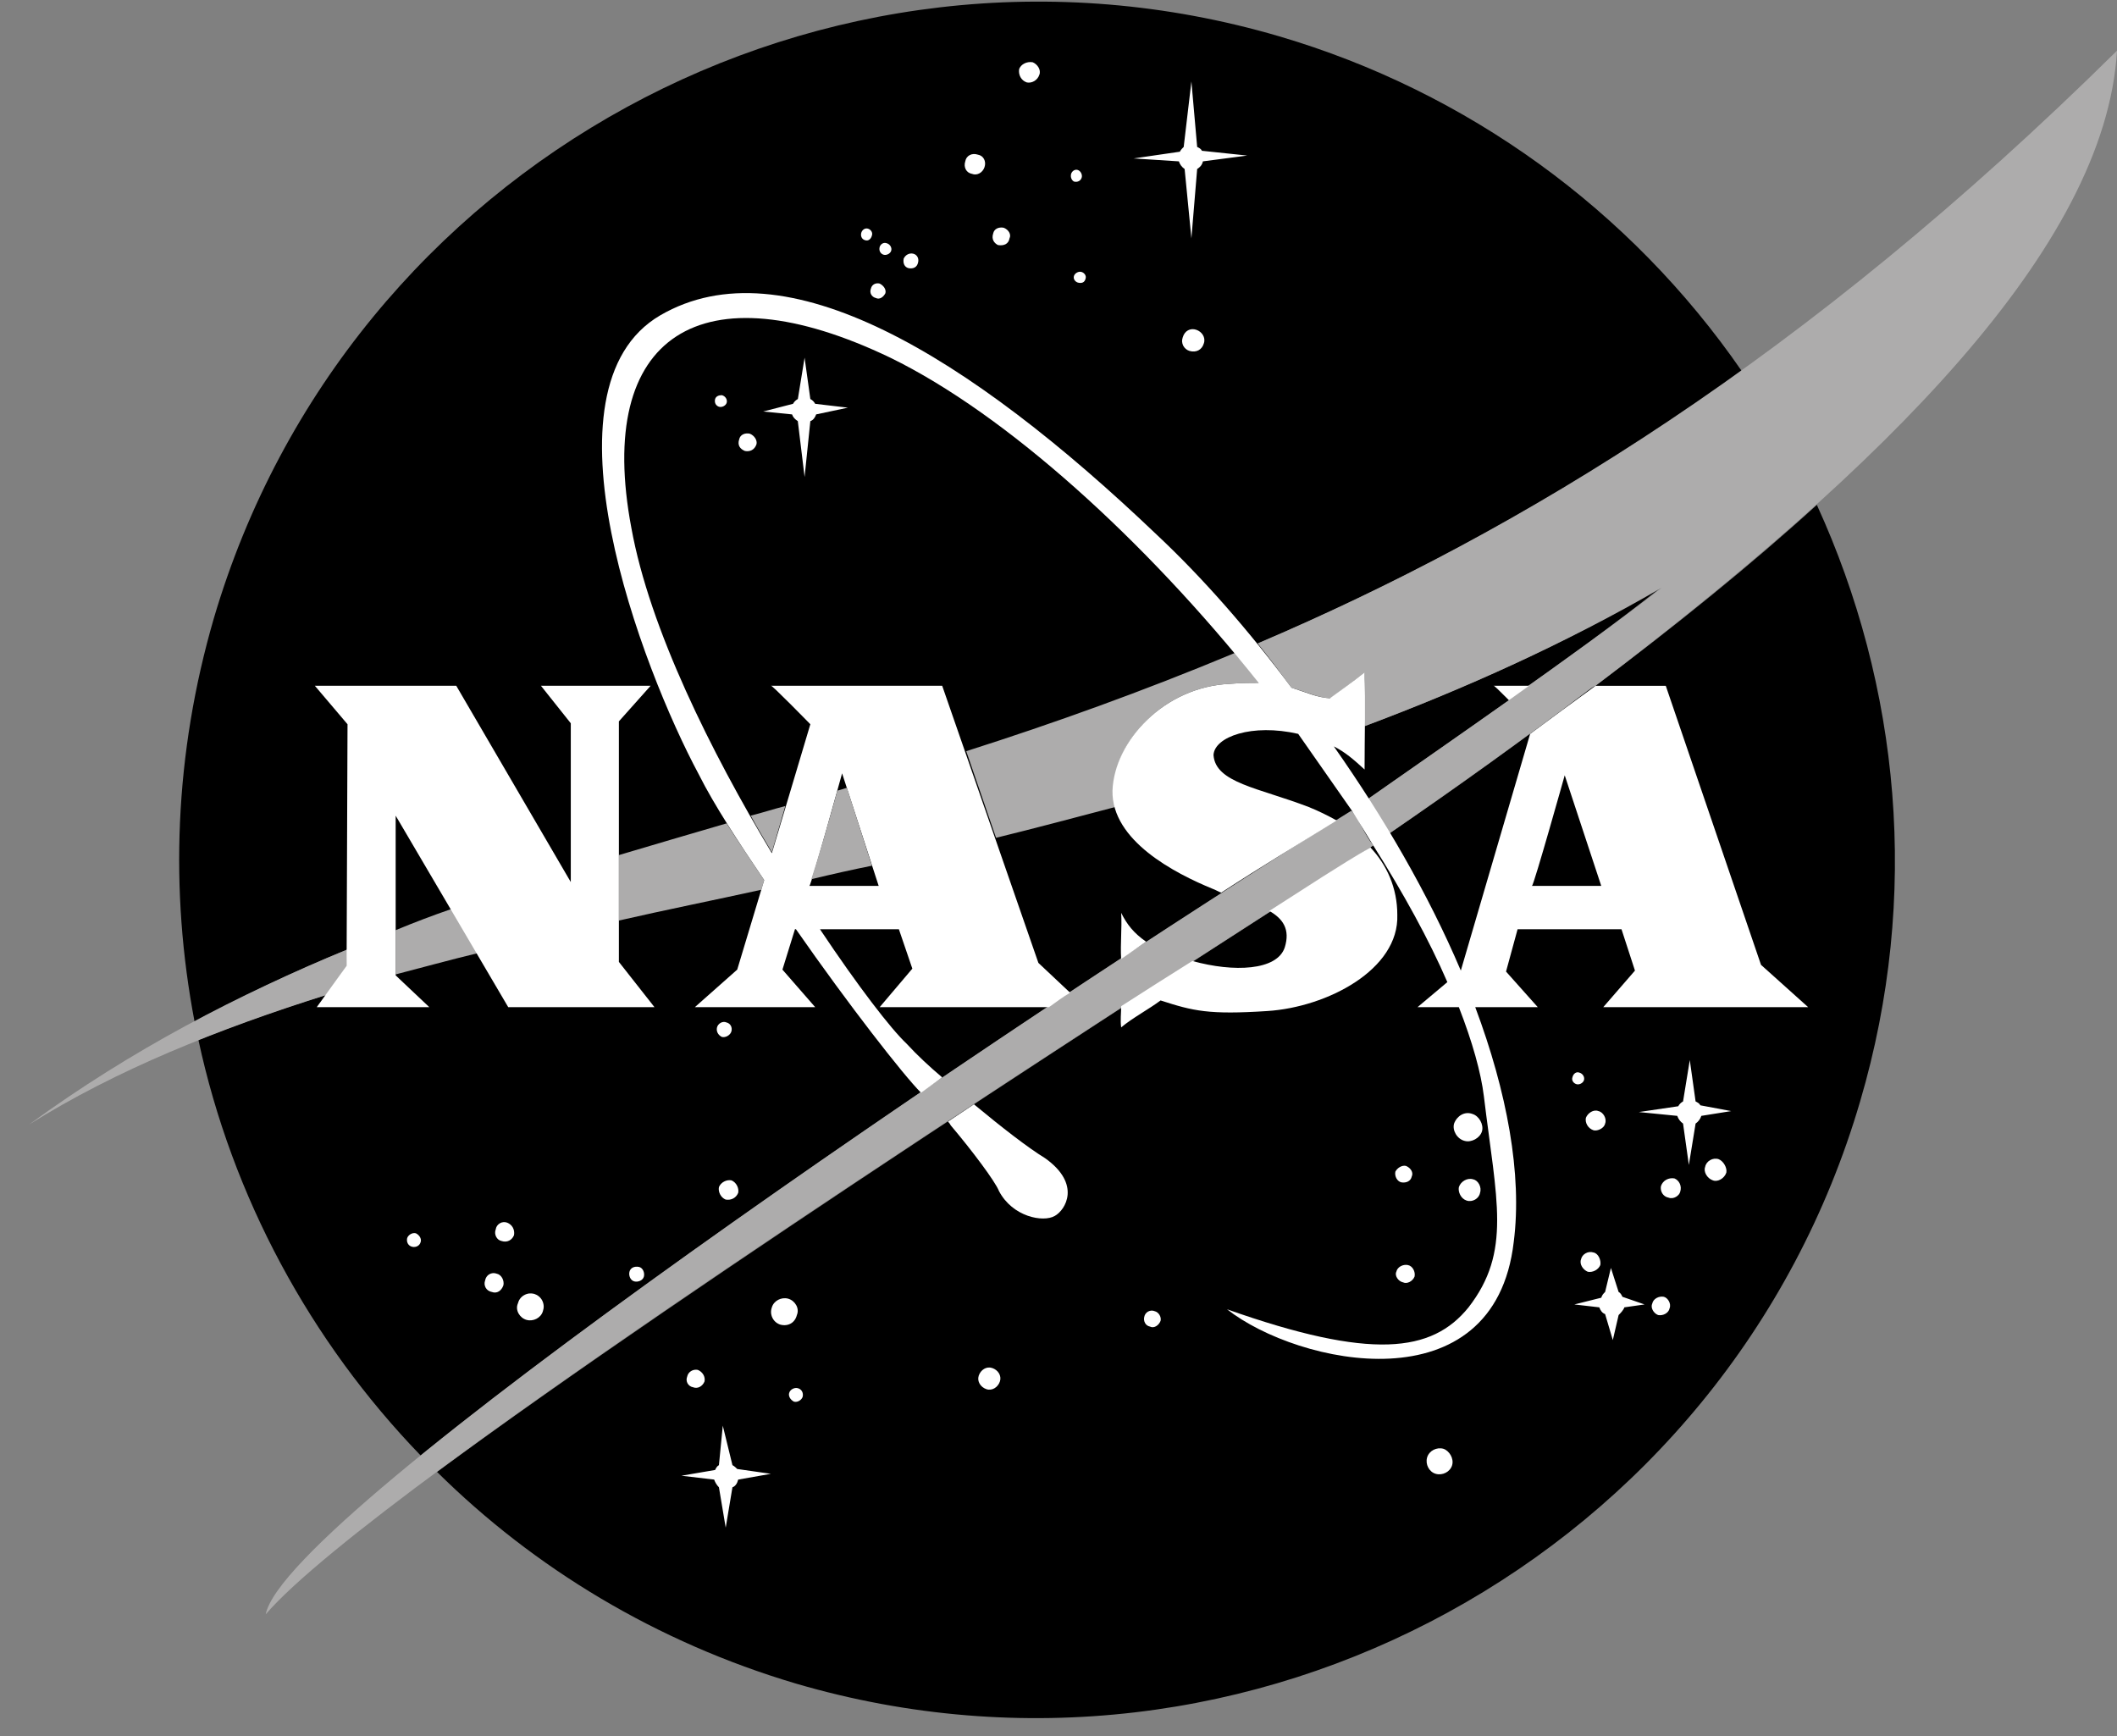 <svg width="50" height="41" viewBox="0 0 50 41" fill="none" xmlns="http://www.w3.org/2000/svg">
<rect x="0" y="0" width="50" height="41" fill="#808080" stroke="none"/>
<path fill-rule="evenodd" clip-rule="evenodd" d="M31.934 19.15C32.07 19.287 32.229 19.718 32.434 19.968C27.434 23.172 16.458 30.24 10.322 34.763C12.617 37.035 15.504 38.785 18.799 39.762C29.502 42.898 40.797 36.717 43.933 26.013C45.365 21.15 44.865 16.196 42.911 11.924C41.365 13.333 39.592 14.764 37.684 16.196C37.615 16.219 37.57 16.264 37.502 16.31C36.002 17.446 34.433 18.582 32.797 19.696C32.639 19.423 32.457 19.15 32.298 18.878C33.434 18.082 34.548 17.309 35.638 16.537L35.684 16.491C36.934 15.605 38.138 14.742 39.252 13.855C36.979 15.196 34.593 16.264 32.229 17.15C32.207 16.718 32.252 16.287 32.229 15.877C31.98 16.082 31.684 16.287 31.434 16.491C31.093 16.468 30.889 16.332 30.525 16.241C30.252 15.877 29.98 15.537 29.707 15.196C33.343 13.65 37.138 11.628 41.138 8.764C38.508 4.954 34.649 2.162 30.207 0.856C19.503 -2.28 8.209 3.878 5.05 14.605C4.118 17.809 4.005 21.036 4.595 24.127C5.8 23.49 6.982 22.922 8.209 22.422V22.831L7.731 23.49C6.702 23.805 5.686 24.162 4.686 24.559C5.482 28.263 7.323 31.671 9.936 34.376C15.526 29.831 26.161 22.718 31.934 19.15Z" fill="black"/>
<path fill-rule="evenodd" clip-rule="evenodd" d="M13.481 20.537C13.435 20.537 13.39 20.559 13.322 20.582L13.481 20.832V20.537Z" fill="black"/>
<path fill-rule="evenodd" clip-rule="evenodd" d="M10.663 21.468C10.218 21.621 9.779 21.788 9.345 21.968V23.013C9.958 22.854 10.617 22.672 11.276 22.513L10.663 21.468ZM8.208 22.423C5.618 23.491 3.118 24.786 0.686 26.559C2.754 25.263 5.14 24.309 7.731 23.491L8.186 22.809L8.208 22.423ZM29.707 15.196C29.979 15.537 30.252 15.901 30.502 16.242C30.889 16.355 31.093 16.469 31.434 16.492C31.684 16.287 31.979 16.083 32.229 15.878C32.252 16.31 32.207 16.742 32.229 17.151C34.593 16.265 36.979 15.197 39.251 13.878C38.138 14.742 36.933 15.605 35.684 16.492L35.638 16.537C34.547 17.31 33.434 18.082 32.297 18.878C32.456 19.151 32.638 19.423 32.797 19.696C34.41 18.582 36.002 17.446 37.501 16.31C37.57 16.265 37.615 16.219 37.683 16.196C44.455 11.06 49.728 5.856 50 1.197C42.614 8.492 35.933 12.537 29.707 15.196ZM17.98 21.014L18.048 20.787C17.73 20.309 17.435 19.878 17.162 19.446C16.299 19.696 15.458 19.946 14.617 20.195V21.741C15.708 21.491 16.844 21.264 17.98 21.014ZM31.911 19.15C32.07 19.309 32.229 19.718 32.433 19.968C25.82 24.195 8.89 35.081 6.276 38.126C6.731 35.74 24.003 24.059 31.911 19.15ZM17.73 19.264C17.889 19.559 18.071 19.855 18.23 20.128L18.548 19.037C18.276 19.105 18.003 19.196 17.73 19.264ZM26.343 19.059C26.298 18.946 26.298 18.809 26.298 18.673C26.32 17.491 27.502 16.219 29.048 16.151C29.32 16.128 29.548 16.128 29.752 16.128C29.57 15.878 29.366 15.651 29.161 15.423C26.98 16.332 24.889 17.082 22.821 17.741L23.525 19.787C24.457 19.559 25.389 19.309 26.343 19.059Z" fill="#ADACAC"/>
<path fill-rule="evenodd" clip-rule="evenodd" d="M30.889 17.65C30.818 17.535 30.734 17.428 30.638 17.332C29.57 17.082 28.684 17.4 28.684 17.832C28.684 18.037 28.775 18.173 28.934 18.287C29.593 18.082 30.252 17.878 30.889 17.65Z" fill="black"/>
<path fill-rule="evenodd" clip-rule="evenodd" d="M36.115 16.196L35.638 16.537C35.433 16.332 35.274 16.173 35.274 16.196H36.115ZM27.07 22.241C26.866 22.377 26.684 22.513 26.48 22.65C26.457 22.287 26.502 21.923 26.48 21.559C26.616 21.832 26.775 22.036 27.07 22.241ZM22.389 26.49L23.003 26.081C23.662 26.627 24.275 27.104 24.684 27.354C25.547 27.968 25.162 28.581 24.912 28.717C24.639 28.876 23.912 28.74 23.593 28.127C23.503 27.899 22.957 27.172 22.457 26.581C22.44 26.547 22.417 26.516 22.389 26.49ZM29.979 21.514C30.866 20.946 31.661 20.423 32.366 20.014C32.752 20.423 33.002 20.968 33.002 21.605C33.048 22.901 31.343 23.787 29.934 23.878C28.548 23.968 28.184 23.878 27.411 23.628C27.139 23.832 26.752 24.037 26.48 24.264C26.457 24.105 26.48 23.923 26.48 23.764C27.038 23.405 27.599 23.049 28.162 22.696C29.139 22.968 30.161 22.923 30.343 22.378C30.479 21.946 30.297 21.695 29.979 21.514Z" fill="white"/>
<path fill-rule="evenodd" clip-rule="evenodd" d="M32.434 19.968C33.138 21.082 33.752 22.195 34.184 23.195L33.479 23.787H34.456C34.775 24.605 34.979 25.331 35.048 25.9C35.343 28.354 35.707 29.558 34.684 30.877C33.821 31.945 32.389 32.127 28.98 30.922C30.662 32.24 35.298 33.24 35.752 29.331C35.956 27.741 35.593 25.787 34.843 23.787H36.32L35.57 22.946L35.843 21.946H38.297L38.615 22.923L37.866 23.787H42.706L41.592 22.787L39.343 16.197H37.684C37.167 16.573 36.652 16.952 36.139 17.333L34.502 22.923C33.73 21.105 32.684 19.31 31.503 17.628C31.775 17.765 31.98 17.946 32.229 18.174C32.229 17.424 32.252 16.628 32.229 15.878C31.98 16.083 31.684 16.287 31.411 16.492C31.093 16.469 30.866 16.356 30.503 16.242C29.503 14.901 28.412 13.651 27.321 12.629C22.866 8.378 18.526 5.742 15.594 7.447C12.64 9.174 15.162 15.787 16.503 18.287C16.867 19.014 17.435 19.877 18.049 20.786L17.412 22.9L16.412 23.786H19.253L18.48 22.9L18.776 21.945H18.798C20.048 23.741 21.344 25.399 21.753 25.808C21.912 25.695 22.094 25.558 22.253 25.445C21.957 25.195 21.662 24.922 21.412 24.649C21.048 24.308 20.276 23.309 19.366 21.946H21.23L21.548 22.877L20.776 23.787H24.775C24.934 23.672 25.116 23.536 25.275 23.446L24.525 22.741L22.253 16.196H18.207C18.185 16.128 19.139 17.105 19.139 17.105L18.23 20.15C16.799 17.764 15.344 14.855 14.912 12.469C14.049 7.901 16.571 6.311 21.026 8.447C23.775 9.788 27.047 12.765 29.729 16.128C29.548 16.128 29.32 16.128 29.048 16.151C27.503 16.219 26.32 17.492 26.275 18.673C26.252 19.855 27.752 20.627 28.639 20.991C28.707 21.014 28.775 21.059 28.843 21.082C29.82 20.446 30.729 19.9 31.57 19.378C31.366 19.264 31.138 19.151 30.911 19.06C29.729 18.605 28.707 18.491 28.661 17.832C28.684 17.401 29.57 17.082 30.661 17.332L31.933 19.151L32.434 19.968Z" fill="white"/>
<path fill-rule="evenodd" clip-rule="evenodd" d="M7.436 16.196H10.776L13.481 20.832V17.082L12.776 16.196H15.367L14.617 17.037V22.718L15.458 23.787H12.004L9.345 19.264V23.036L10.14 23.787H7.481L8.186 22.809L8.208 17.105L7.436 16.196Z" fill="white"/>
<path fill-rule="evenodd" clip-rule="evenodd" d="M19.117 20.923H20.753L19.889 18.264C19.889 18.264 19.162 20.9 19.117 20.923Z" fill="black"/>
<path fill-rule="evenodd" clip-rule="evenodd" d="M20.003 18.605C19.928 18.631 19.852 18.653 19.776 18.673C19.616 19.264 19.298 20.355 19.162 20.764C19.639 20.65 20.139 20.536 20.594 20.446L20.003 18.605Z" fill="#ADACAC"/>
<path fill-rule="evenodd" clip-rule="evenodd" d="M36.183 20.923H37.819L36.956 18.31C36.956 18.31 36.229 20.9 36.183 20.923Z" fill="black"/>
<path fill-rule="evenodd" clip-rule="evenodd" d="M24.389 1.47C24.503 1.515 24.593 1.652 24.548 1.765C24.503 1.902 24.366 1.97 24.253 1.947C24.116 1.902 24.048 1.765 24.071 1.629C24.116 1.515 24.253 1.447 24.389 1.47ZM18.617 30.672C18.776 30.718 18.889 30.899 18.821 31.058C18.776 31.24 18.617 31.331 18.435 31.286C18.394 31.274 18.356 31.253 18.323 31.226C18.29 31.198 18.263 31.164 18.244 31.125C18.225 31.087 18.214 31.045 18.211 31.002C18.209 30.96 18.215 30.917 18.23 30.877C18.276 30.718 18.457 30.627 18.617 30.672ZM12.617 30.558C12.658 30.571 12.696 30.591 12.729 30.619C12.762 30.646 12.789 30.68 12.808 30.719C12.827 30.757 12.838 30.799 12.841 30.842C12.843 30.885 12.836 30.927 12.822 30.968C12.776 31.127 12.594 31.217 12.435 31.172C12.276 31.127 12.163 30.945 12.231 30.786C12.241 30.745 12.258 30.707 12.283 30.673C12.308 30.639 12.34 30.611 12.376 30.59C12.412 30.569 12.452 30.555 12.493 30.549C12.535 30.544 12.577 30.547 12.617 30.558ZM17.276 27.877C17.389 27.923 17.458 28.059 17.435 28.172C17.389 28.286 17.276 28.354 17.139 28.331C17.026 28.286 16.957 28.149 16.98 28.036C17.026 27.922 17.162 27.854 17.276 27.877ZM15.094 29.922C15.185 29.945 15.23 30.058 15.208 30.149C15.185 30.24 15.071 30.286 14.98 30.263C14.89 30.24 14.844 30.127 14.867 30.035C14.89 29.945 14.98 29.899 15.094 29.922ZM16.48 32.353C16.594 32.399 16.662 32.512 16.64 32.626C16.594 32.74 16.48 32.808 16.367 32.763C16.34 32.758 16.314 32.747 16.292 32.731C16.27 32.715 16.251 32.694 16.238 32.67C16.225 32.646 16.218 32.62 16.216 32.592C16.215 32.565 16.22 32.538 16.23 32.512C16.253 32.399 16.367 32.331 16.48 32.353ZM18.844 32.786C18.935 32.809 18.98 32.899 18.957 32.99C18.935 33.058 18.844 33.127 18.753 33.104C18.662 33.058 18.617 32.967 18.639 32.899C18.662 32.809 18.776 32.763 18.844 32.786ZM33.207 27.536C33.32 27.582 33.388 27.695 33.343 27.786C33.32 27.899 33.207 27.945 33.093 27.923C33.002 27.9 32.934 27.786 32.956 27.672C33.002 27.581 33.115 27.513 33.207 27.536ZM33.251 29.877C33.365 29.899 33.433 30.036 33.41 30.149C33.365 30.263 33.229 30.331 33.138 30.286C33.025 30.263 32.934 30.127 32.979 30.036C33.002 29.922 33.138 29.854 33.251 29.877ZM34.797 27.854C34.91 27.877 35.002 28.036 34.956 28.172C34.933 28.309 34.774 28.4 34.638 28.354C34.502 28.309 34.433 28.149 34.456 28.036C34.502 27.899 34.661 27.808 34.797 27.854ZM34.774 26.308C34.933 26.354 35.047 26.559 35.002 26.718C34.956 26.877 34.752 26.99 34.593 26.945C34.411 26.9 34.297 26.695 34.343 26.536C34.41 26.354 34.592 26.241 34.774 26.308ZM37.751 26.241C37.865 26.263 37.956 26.422 37.91 26.536C37.888 26.649 37.729 26.718 37.638 26.695C37.501 26.649 37.433 26.513 37.456 26.4C37.501 26.286 37.638 26.195 37.751 26.241ZM39.547 27.831C39.66 27.877 39.729 28.013 39.683 28.149C39.661 28.24 39.524 28.331 39.411 28.286C39.274 28.263 39.206 28.127 39.229 28.013C39.274 27.877 39.411 27.808 39.547 27.831ZM37.638 29.581C37.751 29.604 37.819 29.763 37.797 29.877C37.751 29.99 37.615 30.058 37.501 30.036C37.388 29.99 37.297 29.854 37.342 29.74C37.365 29.627 37.501 29.536 37.638 29.581ZM39.297 30.627C39.388 30.649 39.478 30.786 39.433 30.899C39.411 31.013 39.274 31.081 39.161 31.058C39.047 31.013 38.979 30.877 39.024 30.786C39.047 30.672 39.183 30.604 39.297 30.627ZM40.592 27.377C40.706 27.423 40.796 27.581 40.773 27.695C40.728 27.831 40.57 27.923 40.455 27.877C40.319 27.831 40.228 27.672 40.273 27.559C40.297 27.422 40.456 27.331 40.592 27.377ZM37.297 25.331C37.388 25.354 37.433 25.445 37.41 25.513C37.388 25.581 37.297 25.627 37.229 25.604C37.16 25.581 37.115 25.513 37.138 25.445C37.16 25.354 37.229 25.308 37.297 25.331ZM34.092 34.217C34.229 34.263 34.343 34.445 34.297 34.604C34.251 34.763 34.069 34.853 33.91 34.808C33.751 34.763 33.66 34.581 33.706 34.422C33.751 34.263 33.933 34.171 34.092 34.217ZM17.162 24.149C17.253 24.172 17.299 24.264 17.276 24.354C17.253 24.445 17.14 24.513 17.049 24.49C16.958 24.445 16.912 24.354 16.935 24.264C16.958 24.172 17.071 24.105 17.162 24.149ZM11.731 30.081C11.844 30.104 11.913 30.24 11.89 30.354C11.844 30.49 11.731 30.558 11.617 30.513C11.587 30.508 11.559 30.497 11.533 30.48C11.508 30.463 11.487 30.441 11.472 30.415C11.457 30.389 11.448 30.359 11.445 30.329C11.443 30.299 11.447 30.268 11.458 30.24C11.463 30.21 11.474 30.182 11.491 30.157C11.508 30.131 11.53 30.11 11.556 30.095C11.582 30.08 11.612 30.071 11.642 30.068C11.672 30.066 11.703 30.07 11.731 30.081ZM11.981 28.877C12.094 28.922 12.163 29.036 12.14 29.172C12.094 29.286 11.981 29.354 11.844 29.309C11.731 29.286 11.663 29.149 11.708 29.036C11.712 29.006 11.723 28.977 11.74 28.952C11.757 28.927 11.78 28.906 11.806 28.891C11.832 28.875 11.861 28.866 11.892 28.864C11.922 28.861 11.953 28.866 11.981 28.877ZM9.822 29.127C9.913 29.172 9.958 29.263 9.936 29.331C9.913 29.422 9.822 29.468 9.731 29.445C9.64 29.422 9.595 29.331 9.617 29.24C9.64 29.172 9.731 29.104 9.822 29.127ZM23.093 3.652C23.23 3.674 23.298 3.811 23.253 3.947C23.207 4.084 23.071 4.152 22.957 4.106C22.821 4.083 22.753 3.947 22.798 3.811C22.821 3.674 22.957 3.606 23.093 3.652ZM25.457 4.015C25.525 4.038 25.57 4.129 25.547 4.197C25.525 4.265 25.457 4.311 25.366 4.288C25.321 4.265 25.275 4.197 25.298 4.106C25.321 4.038 25.389 3.992 25.457 4.015ZM25.547 6.424C25.616 6.447 25.662 6.515 25.639 6.583C25.616 6.674 25.547 6.697 25.457 6.674C25.389 6.652 25.343 6.583 25.366 6.515C25.389 6.447 25.48 6.401 25.547 6.424ZM20.503 5.401C20.571 5.424 20.616 5.492 20.594 5.56C20.571 5.651 20.503 5.697 20.435 5.674C20.344 5.651 20.321 5.56 20.344 5.492C20.366 5.424 20.435 5.379 20.503 5.401ZM20.935 5.742C21.026 5.765 21.071 5.856 21.048 5.924C21.026 5.992 20.935 6.037 20.866 6.015C20.798 5.992 20.753 5.924 20.776 5.833C20.798 5.765 20.866 5.72 20.935 5.742ZM17.049 9.333C17.14 9.356 17.185 9.447 17.162 9.515C17.14 9.583 17.049 9.628 16.98 9.606C16.912 9.583 16.867 9.515 16.89 9.424C16.912 9.356 16.98 9.333 17.049 9.333ZM21.571 5.992C21.662 6.015 21.707 6.106 21.684 6.197C21.662 6.31 21.571 6.356 21.457 6.333C21.366 6.31 21.321 6.22 21.344 6.106C21.389 6.015 21.48 5.97 21.571 5.992ZM20.776 6.697C20.866 6.742 20.935 6.833 20.912 6.924C20.866 7.015 20.776 7.083 20.685 7.038C20.594 7.015 20.526 6.924 20.571 6.81C20.594 6.719 20.685 6.674 20.776 6.697ZM23.707 5.379C23.821 5.424 23.889 5.538 23.843 5.629C23.821 5.765 23.707 5.81 23.571 5.788C23.48 5.742 23.412 5.651 23.457 5.515C23.48 5.401 23.593 5.356 23.707 5.379ZM17.708 10.242C17.821 10.287 17.889 10.401 17.867 10.492C17.821 10.628 17.708 10.674 17.594 10.651C17.48 10.605 17.412 10.515 17.458 10.378C17.48 10.265 17.594 10.219 17.708 10.242ZM28.252 7.788C28.388 7.833 28.479 7.969 28.434 8.106C28.388 8.265 28.252 8.333 28.093 8.288C28.061 8.278 28.032 8.262 28.006 8.24C27.981 8.219 27.96 8.192 27.945 8.163C27.93 8.133 27.922 8.1 27.919 8.067C27.918 8.034 27.922 8.001 27.934 7.969C27.979 7.81 28.116 7.742 28.252 7.788ZM27.957 3.47L28.139 1.924L28.275 3.47C28.321 3.492 28.366 3.515 28.388 3.561L29.457 3.674L28.411 3.811C28.389 3.902 28.343 3.947 28.275 3.992L28.139 5.629L27.979 3.992C27.915 3.948 27.867 3.885 27.843 3.811L26.775 3.742L27.866 3.583C27.888 3.538 27.934 3.492 27.957 3.47ZM18.844 9.424L19.003 8.447L19.139 9.424C19.188 9.449 19.227 9.489 19.253 9.537L20.026 9.628L19.276 9.787C19.253 9.856 19.207 9.924 19.139 9.946L19.003 11.265L18.843 9.946C18.775 9.901 18.73 9.856 18.707 9.787L18.025 9.719L18.73 9.537C18.756 9.489 18.795 9.45 18.844 9.424ZM39.751 26.013L39.91 25.036L40.047 26.013C40.092 26.036 40.138 26.059 40.16 26.105L40.888 26.241L40.183 26.354C40.159 26.428 40.111 26.492 40.047 26.536L39.888 27.513L39.751 26.536C39.687 26.492 39.639 26.428 39.614 26.354L38.706 26.264L39.637 26.127C39.663 26.079 39.703 26.039 39.751 26.013ZM37.91 30.513L38.047 29.945L38.229 30.513C38.274 30.535 38.297 30.581 38.319 30.627L38.842 30.808L38.365 30.876C38.342 30.945 38.274 31.013 38.229 31.058L38.092 31.649L37.91 31.035C37.842 31.013 37.797 30.945 37.773 30.876L37.183 30.808L37.819 30.649C37.842 30.581 37.865 30.558 37.91 30.513ZM16.98 34.603L17.071 33.671L17.299 34.603C17.344 34.626 17.389 34.671 17.412 34.694L18.207 34.808L17.435 34.944C17.412 35.035 17.367 35.103 17.299 35.126L17.14 36.08L16.98 35.126C16.93 35.075 16.891 35.013 16.867 34.944L16.094 34.853L16.89 34.717C16.912 34.671 16.935 34.627 16.98 34.603ZM23.434 32.309C23.571 32.354 23.662 32.49 23.616 32.627C23.57 32.763 23.434 32.854 23.298 32.809C23.162 32.763 23.071 32.627 23.116 32.49C23.162 32.353 23.298 32.263 23.434 32.309ZM27.275 30.968C27.366 30.99 27.434 31.104 27.411 31.195C27.366 31.309 27.252 31.377 27.162 31.331C27.048 31.309 27.003 31.195 27.025 31.104C27.03 31.077 27.04 31.051 27.056 31.029C27.072 31.007 27.093 30.988 27.117 30.975C27.141 30.962 27.168 30.955 27.195 30.953C27.223 30.952 27.25 30.957 27.275 30.968Z" fill="white"/>
</svg>
